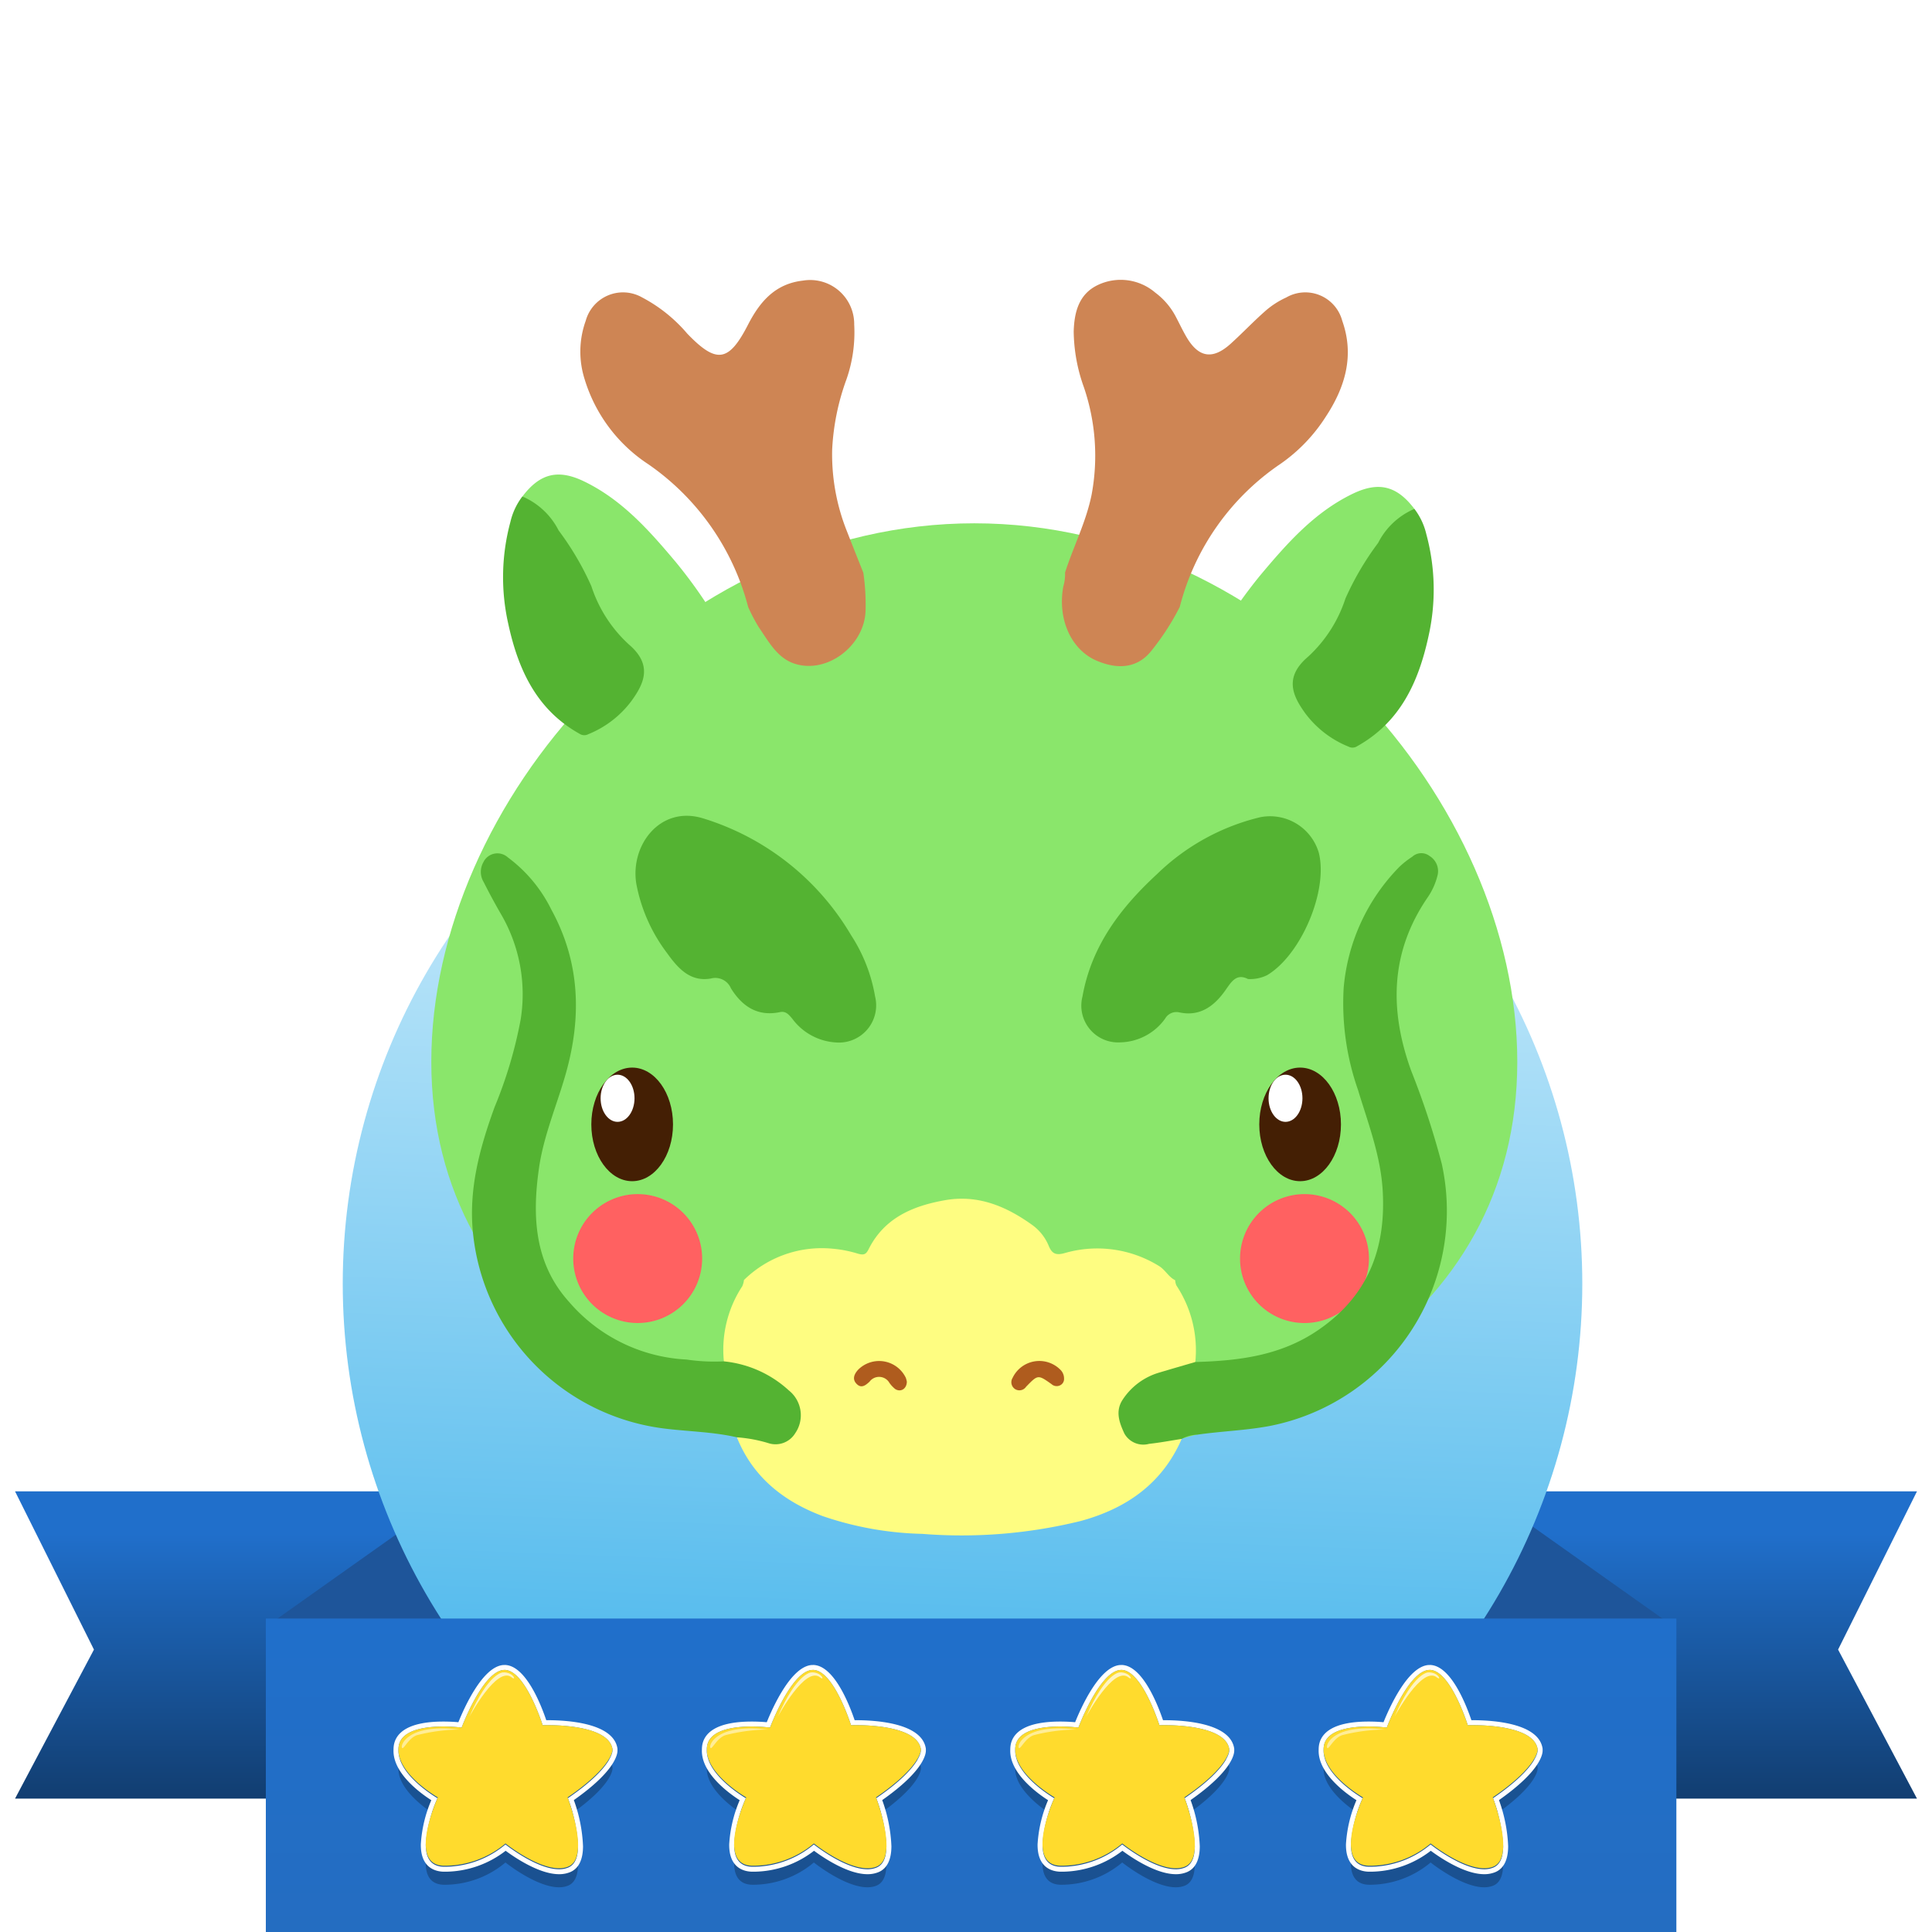 <svg xmlns="http://www.w3.org/2000/svg" xmlns:xlink="http://www.w3.org/1999/xlink" width="181" height="181" viewBox="0 0 181 181">
  <rect x="0" y="0" width="181" height="181" fill="#808080" stroke="none"/>
  <defs>
    <linearGradient id="linear-gradient" x1="0.5" y1="0.136" x2="0.5" y2="1.1" gradientUnits="objectBoundingBox">
      <stop offset="0" stop-color="#206fcb"/>
      <stop offset="1" stop-color="#103866"/>
    </linearGradient>
    <linearGradient id="linear-gradient-3" x1="0.535" y1="-0.102" x2="0.5" y2="0.811" gradientUnits="objectBoundingBox">
      <stop offset="0" stop-color="#effaff"/>
      <stop offset="1" stop-color="#54bbed"/>
    </linearGradient>
    <linearGradient id="linear-gradient-4" x1="0.5" x2="0.5" y2="1" gradientUnits="objectBoundingBox">
      <stop offset="0" stop-color="#206fcb"/>
      <stop offset="1" stop-color="#246dc1"/>
    </linearGradient>
    <clipPath id="clip-Artboard_100">
      <rect width="181" height="181"/>
    </clipPath>
  </defs>
  <g id="Artboard_100" data-name="Artboard – 100" clip-path="url(#clip-Artboard_100)">
    <rect width="181" height="181" fill="#fff"/>
    <g id="Group_28097" data-name="Group 28097" transform="translate(-865.593 -6020.805)">
      <g id="Group_28090" data-name="Group 28090" transform="translate(693.25 5941.859)">
        <g id="Group_27306" data-name="Group 27306" transform="translate(173.751 218.662)">
          <path id="Path_56597" data-name="Path 56597" d="M53.973,0H0V28.789H53.973L46.58,14.826Z" transform="translate(124.213)" fill="url(#linear-gradient)"/>
          <path id="Path_56596" data-name="Path 56596" d="M0,0H53.973V28.789H0L7.394,14.826Z" fill="url(#linear-gradient)"/>
          <path id="Path_56595" data-name="Path 56595" d="M17.745,0H37.707L19.963,12.846V32.532H0V12.577Z" transform="translate(23.66)" fill="#1e559a"/>
          <path id="Path_56598" data-name="Path 56598" d="M19.963,0H0L17.745,12.846V32.532H37.707V12.577Z" transform="translate(117.558)" fill="#1e559a"/>
        </g>
        <ellipse id="Ellipse_681" data-name="Ellipse 681" cx="58.064" cy="58.064" rx="58.064" ry="58.064" transform="translate(204.453 141.149)" fill="url(#linear-gradient-3)"/>
        <rect id="Rectangle_19590" data-name="Rectangle 19590" width="132.146" height="29.366" transform="translate(197.248 230.58)" fill="url(#linear-gradient-4)"/>
        <g id="Group_27753" data-name="Group 27753" transform="translate(209.203 234.928)">
          <g id="Group_27749" data-name="Group 27749" transform="translate(0 0)">
            <g id="Group_27254" data-name="Group 27254" transform="translate(0.467 2.15)" opacity="0.26">
              <path id="Path_56544" data-name="Path 56544" d="M83.26,76.978c-.36-2.518-6.547-2.266-6.547-2.266s-1.654-5.288-3.633-5.18-3.957,5.4-3.957,5.4-5.539-.719-5.9,1.763a2.163,2.163,0,0,0-.02.31c-.1,2.273,3.308,4.339,3.657,4.545a12.692,12.692,0,0,0-1.1,4.308c-.015,1.14.375,2.072,1.671,2.113a8.869,8.869,0,0,0,5.8-2.086s3.806,3.057,5.892,2.158c.672-.29.9-1.066.907-1.983a14.59,14.59,0,0,0-.953-4.509c4.289-2.937,4.182-4.478,4.182-4.478l0-.017A.519.519,0,0,0,83.26,76.978Z" transform="translate(-63.203 -69.53)"/>
            </g>
            <g id="Group_27255" data-name="Group 27255">
              <path id="Path_56545" data-name="Path 56545" d="M72.858,66.545c1.952,0,3.573,5.181,3.573,5.181s.172-.007.46-.007c1.44,0,5.787.175,6.087,2.273a.516.516,0,0,1,0,.072l0,.018s.107,1.54-4.182,4.478a14.59,14.59,0,0,1,.953,4.509c-.005.918-.235,1.694-.907,1.983a2.2,2.2,0,0,1-.875.166c-2.124,0-5.017-2.324-5.017-2.324a8.9,8.9,0,0,1-5.554,2.09c-.081,0-.163,0-.244,0-1.3-.041-1.686-.973-1.671-2.113a12.7,12.7,0,0,1,1.1-4.308c-.349-.206-3.755-2.272-3.657-4.545a2.16,2.16,0,0,1,.02-.31c.227-1.571,2.531-1.859,4.19-1.859a14.794,14.794,0,0,1,1.709.1s1.978-5.287,3.957-5.4h.06m0-.465h0l-.085,0c-1.974.108-3.724,4.085-4.237,5.361-.319-.029-.821-.062-1.4-.062-3.574,0-4.5,1.228-4.652,2.258a2.7,2.7,0,0,0-.025.375c-.093,2.168,2.467,4.045,3.54,4.733a12.32,12.32,0,0,0-.982,4.124c-.028,2.181,1.317,2.55,2.122,2.575.087,0,.173,0,.259,0a9.323,9.323,0,0,0,5.566-1.96c.822.61,3.139,2.194,5,2.194a2.662,2.662,0,0,0,1.06-.2c.781-.337,1.181-1.147,1.189-2.408a14.232,14.232,0,0,0-.861-4.334c3.994-2.806,4.108-4.389,4.088-4.688a.534.534,0,0,0,0-.09v-.006l0-.028c-.345-2.412-4.693-2.673-6.547-2.673h-.125c-.464-1.378-1.923-5.175-3.909-5.175Z" transform="translate(-62.454 -66.08)" fill="#fff"/>
            </g>
            <g id="Group_27747" data-name="Group 27747" transform="translate(0.466 0.465)">
              <path id="Path_56547" data-name="Path 56547" d="M66.893,78.771s-4.029-2.3-3.669-4.784,5.9-1.762,5.9-1.762,1.978-5.288,3.957-5.4,3.633,5.18,3.633,5.18,6.187-.252,6.547,2.266c0,0,.108,1.547-4.208,4.5,0,0,2.158,5.576.072,6.475s-5.892-2.158-5.892-2.158a8.869,8.869,0,0,1-5.8,2.086C64.016,85.065,66.893,78.771,66.893,78.771Z" transform="translate(-63.201 -66.826)" fill="#ffdb2d"/>
            </g>
            <g id="Group_27748" data-name="Group 27748" transform="translate(0.781 0.694)">
              <path id="Path_56552" data-name="Path 56552" d="M77.013,67.2s-1.34.007-3.139,4.152c0,0,2.59-4.847,3.975-3.678C78.334,68.032,77.952,67.131,77.013,67.2Z" transform="translate(-67.539 -67.194)" fill="#fff" opacity="0.7"/>
              <path id="Path_56553" data-name="Path 56553" d="M69.143,75.729a16.515,16.515,0,0,0-4,.523c-.746.238-1.216,1.257-1.376,1.214C63.478,77.376,64.107,75.1,69.143,75.729Z" transform="translate(-63.708 -70.37)" fill="#fff" opacity="0.5"/>
            </g>
          </g>
          <g id="Group_27750" data-name="Group 27750" transform="translate(28.891 0)">
            <g id="Group_27254-2" data-name="Group 27254" transform="translate(0.467 2.15)" opacity="0.26">
              <path id="Path_56544-2" data-name="Path 56544" d="M83.26,76.978c-.36-2.518-6.547-2.266-6.547-2.266s-1.654-5.288-3.633-5.18-3.957,5.4-3.957,5.4-5.539-.719-5.9,1.763a2.163,2.163,0,0,0-.02.31c-.1,2.273,3.308,4.339,3.657,4.545a12.692,12.692,0,0,0-1.1,4.308c-.015,1.14.375,2.072,1.671,2.113a8.869,8.869,0,0,0,5.8-2.086s3.806,3.057,5.892,2.158c.672-.29.9-1.066.907-1.983a14.59,14.59,0,0,0-.953-4.509c4.289-2.937,4.182-4.478,4.182-4.478l0-.017A.519.519,0,0,0,83.26,76.978Z" transform="translate(-63.203 -69.53)"/>
            </g>
            <g id="Group_27255-2" data-name="Group 27255" transform="translate(0)">
              <path id="Path_56545-2" data-name="Path 56545" d="M72.858,66.545c1.952,0,3.573,5.181,3.573,5.181s.172-.007.46-.007c1.44,0,5.787.175,6.087,2.273a.516.516,0,0,1,0,.072l0,.018s.107,1.54-4.182,4.478a14.59,14.59,0,0,1,.953,4.509c-.005.918-.235,1.694-.907,1.983a2.2,2.2,0,0,1-.875.166c-2.124,0-5.017-2.324-5.017-2.324a8.9,8.9,0,0,1-5.554,2.09c-.081,0-.163,0-.244,0-1.3-.041-1.686-.973-1.671-2.113a12.7,12.7,0,0,1,1.1-4.308c-.349-.206-3.755-2.272-3.657-4.545a2.16,2.16,0,0,1,.02-.31c.227-1.571,2.531-1.859,4.19-1.859a14.794,14.794,0,0,1,1.709.1s1.978-5.287,3.957-5.4h.06m0-.465h0l-.085,0c-1.974.108-3.724,4.085-4.237,5.361-.319-.029-.821-.062-1.4-.062-3.574,0-4.5,1.228-4.652,2.258a2.7,2.7,0,0,0-.025.375c-.093,2.168,2.467,4.045,3.54,4.733a12.32,12.32,0,0,0-.982,4.124c-.028,2.181,1.317,2.55,2.122,2.575.087,0,.173,0,.259,0a9.323,9.323,0,0,0,5.566-1.96c.822.61,3.139,2.194,5,2.194a2.662,2.662,0,0,0,1.06-.2c.781-.337,1.181-1.147,1.189-2.408a14.232,14.232,0,0,0-.861-4.334c3.994-2.806,4.108-4.389,4.088-4.688a.534.534,0,0,0,0-.09v-.006l0-.028c-.345-2.412-4.693-2.673-6.547-2.673h-.125c-.464-1.378-1.923-5.175-3.909-5.175Z" transform="translate(-62.454 -66.08)" fill="#fff"/>
            </g>
            <g id="Group_27747-2" data-name="Group 27747" transform="translate(0.466 0.465)">
              <path id="Path_56547-2" data-name="Path 56547" d="M66.893,78.771s-4.029-2.3-3.669-4.784,5.9-1.762,5.9-1.762,1.978-5.288,3.957-5.4,3.633,5.18,3.633,5.18,6.187-.252,6.547,2.266c0,0,.108,1.547-4.208,4.5,0,0,2.158,5.576.072,6.475s-5.892-2.158-5.892-2.158a8.869,8.869,0,0,1-5.8,2.086C64.016,85.065,66.893,78.771,66.893,78.771Z" transform="translate(-63.201 -66.826)" fill="#ffdb2d"/>
            </g>
            <g id="Group_27748-2" data-name="Group 27748" transform="translate(0.781 0.694)">
              <path id="Path_56552-2" data-name="Path 56552" d="M77.013,67.2s-1.34.007-3.139,4.152c0,0,2.59-4.847,3.975-3.678C78.334,68.032,77.952,67.131,77.013,67.2Z" transform="translate(-67.539 -67.194)" fill="#fff" opacity="0.7"/>
              <path id="Path_56553-2" data-name="Path 56553" d="M69.143,75.729a16.515,16.515,0,0,0-4,.523c-.746.238-1.216,1.257-1.376,1.214C63.478,77.376,64.107,75.1,69.143,75.729Z" transform="translate(-63.708 -70.37)" fill="#fff" opacity="0.5"/>
            </g>
          </g>
          <g id="Group_27751" data-name="Group 27751" transform="translate(57.781 0)">
            <g id="Group_27254-3" data-name="Group 27254" transform="translate(0.467 2.15)" opacity="0.26">
              <path id="Path_56544-3" data-name="Path 56544" d="M83.26,76.978c-.36-2.518-6.547-2.266-6.547-2.266s-1.654-5.288-3.633-5.18-3.957,5.4-3.957,5.4-5.539-.719-5.9,1.763a2.163,2.163,0,0,0-.02.31c-.1,2.273,3.308,4.339,3.657,4.545a12.692,12.692,0,0,0-1.1,4.308c-.015,1.14.375,2.072,1.671,2.113a8.869,8.869,0,0,0,5.8-2.086s3.806,3.057,5.892,2.158c.672-.29.9-1.066.907-1.983a14.59,14.59,0,0,0-.953-4.509c4.289-2.937,4.182-4.478,4.182-4.478l0-.017A.519.519,0,0,0,83.26,76.978Z" transform="translate(-63.203 -69.53)"/>
            </g>
            <g id="Group_27255-3" data-name="Group 27255" transform="translate(0)">
              <path id="Path_56545-3" data-name="Path 56545" d="M72.858,66.545c1.952,0,3.573,5.181,3.573,5.181s.172-.007.46-.007c1.44,0,5.787.175,6.087,2.273a.516.516,0,0,1,0,.072l0,.018s.107,1.54-4.182,4.478a14.59,14.59,0,0,1,.953,4.509c-.005.918-.235,1.694-.907,1.983a2.2,2.2,0,0,1-.875.166c-2.124,0-5.017-2.324-5.017-2.324a8.9,8.9,0,0,1-5.554,2.09c-.081,0-.163,0-.244,0-1.3-.041-1.686-.973-1.671-2.113a12.7,12.7,0,0,1,1.1-4.308c-.349-.206-3.755-2.272-3.657-4.545a2.16,2.16,0,0,1,.02-.31c.227-1.571,2.531-1.859,4.19-1.859a14.794,14.794,0,0,1,1.709.1s1.978-5.287,3.957-5.4h.06m0-.465h0l-.085,0c-1.974.108-3.724,4.085-4.237,5.361-.319-.029-.821-.062-1.4-.062-3.574,0-4.5,1.228-4.652,2.258a2.7,2.7,0,0,0-.025.375c-.093,2.168,2.467,4.045,3.54,4.733a12.32,12.32,0,0,0-.982,4.124c-.028,2.181,1.317,2.55,2.122,2.575.087,0,.173,0,.259,0a9.323,9.323,0,0,0,5.566-1.96c.822.61,3.139,2.194,5,2.194a2.662,2.662,0,0,0,1.06-.2c.781-.337,1.181-1.147,1.189-2.408a14.232,14.232,0,0,0-.861-4.334c3.994-2.806,4.108-4.389,4.088-4.688a.534.534,0,0,0,0-.09v-.006l0-.028c-.345-2.412-4.693-2.673-6.547-2.673h-.125c-.464-1.378-1.923-5.175-3.909-5.175Z" transform="translate(-62.454 -66.08)" fill="#fff"/>
            </g>
            <g id="Group_27747-3" data-name="Group 27747" transform="translate(0.466 0.465)">
              <path id="Path_56547-3" data-name="Path 56547" d="M66.893,78.771s-4.029-2.3-3.669-4.784,5.9-1.762,5.9-1.762,1.978-5.288,3.957-5.4,3.633,5.18,3.633,5.18,6.187-.252,6.547,2.266c0,0,.108,1.547-4.208,4.5,0,0,2.158,5.576.072,6.475s-5.892-2.158-5.892-2.158a8.869,8.869,0,0,1-5.8,2.086C64.016,85.065,66.893,78.771,66.893,78.771Z" transform="translate(-63.201 -66.826)" fill="#ffdb2d"/>
            </g>
            <g id="Group_27748-3" data-name="Group 27748" transform="translate(0.781 0.694)">
              <path id="Path_56552-3" data-name="Path 56552" d="M77.013,67.2s-1.34.007-3.139,4.152c0,0,2.59-4.847,3.975-3.678C78.334,68.032,77.952,67.131,77.013,67.2Z" transform="translate(-67.539 -67.194)" fill="#fff" opacity="0.7"/>
              <path id="Path_56553-3" data-name="Path 56553" d="M69.143,75.729a16.515,16.515,0,0,0-4,.523c-.746.238-1.216,1.257-1.376,1.214C63.478,77.376,64.107,75.1,69.143,75.729Z" transform="translate(-63.708 -70.37)" fill="#fff" opacity="0.5"/>
            </g>
          </g>
          <g id="Group_27752" data-name="Group 27752" transform="translate(86.672 0)">
            <g id="Group_27254-4" data-name="Group 27254" transform="translate(0.467 2.15)" opacity="0.26">
              <path id="Path_56544-4" data-name="Path 56544" d="M83.26,76.978c-.36-2.518-6.547-2.266-6.547-2.266s-1.654-5.288-3.633-5.18-3.957,5.4-3.957,5.4-5.539-.719-5.9,1.763a2.163,2.163,0,0,0-.02.31c-.1,2.273,3.308,4.339,3.657,4.545a12.692,12.692,0,0,0-1.1,4.308c-.015,1.14.375,2.072,1.671,2.113a8.869,8.869,0,0,0,5.8-2.086s3.806,3.057,5.892,2.158c.672-.29.9-1.066.907-1.983a14.59,14.59,0,0,0-.953-4.509c4.289-2.937,4.182-4.478,4.182-4.478l0-.017A.519.519,0,0,0,83.26,76.978Z" transform="translate(-63.203 -69.53)"/>
            </g>
            <g id="Group_27255-4" data-name="Group 27255" transform="translate(0)">
              <path id="Path_56545-4" data-name="Path 56545" d="M72.858,66.545c1.952,0,3.573,5.181,3.573,5.181s.172-.007.46-.007c1.44,0,5.787.175,6.087,2.273a.516.516,0,0,1,0,.072l0,.018s.107,1.54-4.182,4.478a14.59,14.59,0,0,1,.953,4.509c-.005.918-.235,1.694-.907,1.983a2.2,2.2,0,0,1-.875.166c-2.124,0-5.017-2.324-5.017-2.324a8.9,8.9,0,0,1-5.554,2.09c-.081,0-.163,0-.244,0-1.3-.041-1.686-.973-1.671-2.113a12.7,12.7,0,0,1,1.1-4.308c-.349-.206-3.755-2.272-3.657-4.545a2.16,2.16,0,0,1,.02-.31c.227-1.571,2.531-1.859,4.19-1.859a14.794,14.794,0,0,1,1.709.1s1.978-5.287,3.957-5.4h.06m0-.465h0l-.085,0c-1.974.108-3.724,4.085-4.237,5.361-.319-.029-.821-.062-1.4-.062-3.574,0-4.5,1.228-4.652,2.258a2.7,2.7,0,0,0-.025.375c-.093,2.168,2.467,4.045,3.54,4.733a12.32,12.32,0,0,0-.982,4.124c-.028,2.181,1.317,2.55,2.122,2.575.087,0,.173,0,.259,0a9.323,9.323,0,0,0,5.566-1.96c.822.61,3.139,2.194,5,2.194a2.662,2.662,0,0,0,1.06-.2c.781-.337,1.181-1.147,1.189-2.408a14.232,14.232,0,0,0-.861-4.334c3.994-2.806,4.108-4.389,4.088-4.688a.534.534,0,0,0,0-.09v-.006l0-.028c-.345-2.412-4.693-2.673-6.547-2.673h-.125c-.464-1.378-1.923-5.175-3.909-5.175Z" transform="translate(-62.454 -66.08)" fill="#fff"/>
            </g>
            <g id="Group_27747-4" data-name="Group 27747" transform="translate(0.466 0.465)">
              <path id="Path_56547-4" data-name="Path 56547" d="M66.893,78.771s-4.029-2.3-3.669-4.784,5.9-1.762,5.9-1.762,1.978-5.288,3.957-5.4,3.633,5.18,3.633,5.18,6.187-.252,6.547,2.266c0,0,.108,1.547-4.208,4.5,0,0,2.158,5.576.072,6.475s-5.892-2.158-5.892-2.158a8.869,8.869,0,0,1-5.8,2.086C64.016,85.065,66.893,78.771,66.893,78.771Z" transform="translate(-63.201 -66.826)" fill="#ffdb2d"/>
            </g>
            <g id="Group_27748-4" data-name="Group 27748" transform="translate(0.781 0.694)">
              <path id="Path_56552-4" data-name="Path 56552" d="M77.013,67.2s-1.34.007-3.139,4.152c0,0,2.59-4.847,3.975-3.678C78.334,68.032,77.952,67.131,77.013,67.2Z" transform="translate(-67.539 -67.194)" fill="#fff" opacity="0.7"/>
              <path id="Path_56553-4" data-name="Path 56553" d="M69.143,75.729a16.515,16.515,0,0,0-4,.523c-.746.238-1.216,1.257-1.376,1.214C63.478,77.376,64.107,75.1,69.143,75.729Z" transform="translate(-63.708 -70.37)" fill="#fff" opacity="0.5"/>
            </g>
          </g>
        </g>
      </g>
      <g id="Group_27746" data-name="Group 27746" transform="translate(906 6047.008)">
        <path id="Path_57052" data-name="Path 57052" d="M886.414,903.711c0,24.332-22.775,37.673-50.871,37.673s-50.869-13.341-50.869-37.673,22.775-50.448,50.869-50.448S886.414,879.377,886.414,903.711Z" transform="translate(-784.674 -830.44)" fill="#8ae66b"/>
        <g id="Group_27740" data-name="Group 27740" transform="translate(14.991 73.815)">
          <path id="Path_57053" data-name="Path 57053" d="M808.836,914.743c0,2.938-1.713,5.319-3.827,5.319s-3.826-2.381-3.826-5.319,1.714-5.323,3.826-5.323S808.836,911.8,808.836,914.743Z" transform="translate(-801.183 -909.42)" fill="#441f04"/>
          <path id="Path_57054" data-name="Path 57054" d="M805.318,912.361c0,1.219-.712,2.209-1.589,2.209s-1.588-.991-1.588-2.209.712-2.207,1.588-2.207S805.318,911.14,805.318,912.361Z" transform="translate(-801.271 -909.487)" fill="#fff"/>
        </g>
        <g id="Group_27741" data-name="Group 27741" transform="translate(77.568 73.815)">
          <path id="Path_57055" data-name="Path 57055" d="M877.751,914.743c0,2.938-1.714,5.319-3.827,5.319s-3.826-2.381-3.826-5.319,1.713-5.323,3.826-5.323S877.751,911.8,877.751,914.743Z" transform="translate(-870.098 -909.42)" fill="#441f04"/>
          <path id="Path_57056" data-name="Path 57056" d="M874.231,912.361c0,1.219-.711,2.209-1.587,2.209s-1.589-.991-1.589-2.209.712-2.207,1.589-2.207S874.231,911.14,874.231,912.361Z" transform="translate(-870.186 -909.487)" fill="#fff"/>
        </g>
        <path id="Path_57057" data-name="Path 57057" d="M811.395,928.511a6.039,6.039,0,1,1-6.038-6.039A6.039,6.039,0,0,1,811.395,928.511Z" transform="translate(-786.021 -836.805)" fill="#ff6161"/>
        <path id="Path_57058" data-name="Path 57058" d="M880.193,928.511a6.04,6.04,0,1,1-6.04-6.039A6.041,6.041,0,0,1,880.193,928.511Z" transform="translate(-792.347 -836.805)" fill="#ff6161"/>
        <g id="Group_27742" data-name="Group 27742" transform="translate(3.81 53.727)">
          <path id="Path_57059" data-name="Path 57059" d="M816.735,939.668a10.4,10.4,0,0,1,8.3-2.937,11.315,11.315,0,0,1,2.421.479c.507.134.717.055.953-.416,1.47-2.95,4.151-4.075,7.169-4.607,3.052-.538,5.679.547,8.11,2.281a4.55,4.55,0,0,1,1.6,1.995c.312.773.711.892,1.474.686a10.985,10.985,0,0,1,8.837,1.191c.61.364.906,1.035,1.536,1.344a1.471,1.471,0,0,0,.117.494,10.978,10.978,0,0,1,1.77,7.175c-.586.765-1.508.77-2.319.972a7.579,7.579,0,0,0-3.61,1.9,2.692,2.692,0,0,0-.779,2.916,1.844,1.844,0,0,0,1.893,1.575,8.854,8.854,0,0,0,2.255-.246c.431-.078.877-.261,1.284.082-1.821,4.189-5.186,6.52-9.439,7.684a46.6,46.6,0,0,1-14.869,1.212,30.931,30.931,0,0,1-9.307-1.658c-3.658-1.374-6.552-3.638-8.058-7.388.307-.359.692-.212,1.057-.155.614.094,1.21.274,1.819.391.853.163,1.744.158,2.23-.655a2.723,2.723,0,0,0,.232-2.935,4.783,4.783,0,0,0-1.333-1.424,12.6,12.6,0,0,0-4.2-1.922c-.355-.1-.769-.063-1.022-.416a10.845,10.845,0,0,1,1.722-7.036A1.93,1.93,0,0,0,816.735,939.668Z" transform="translate(-791.256 -899.677)" fill="#fefd81" fill-rule="evenodd"/>
          <path id="Path_57060" data-name="Path 57060" d="M812.467,944.011a10.525,10.525,0,0,1,6.095,2.729,2.968,2.968,0,0,1,.587,4.01,2.158,2.158,0,0,1-2.526.918,13.313,13.313,0,0,0-2.938-.541c-2.263-.522-4.587-.538-6.878-.833a20.554,20.554,0,0,1-17.822-18.115c-.474-4.221.6-8.128,2.01-12.005a41.041,41.041,0,0,0,2.436-8.185,14.892,14.892,0,0,0-1.835-9.863c-.568-.982-1.111-1.984-1.621-3a1.842,1.842,0,0,1-.035-1.878,1.454,1.454,0,0,1,2.291-.451,13.5,13.5,0,0,1,4.071,4.886c2.709,4.942,2.859,10.1,1.343,15.427-.836,2.94-2.069,5.776-2.5,8.821-.642,4.5-.43,8.888,2.8,12.485a15.552,15.552,0,0,0,11.025,5.425A17.663,17.663,0,0,0,812.467,944.011Z" transform="translate(-788.87 -896.402)" fill="#54b332" fill-rule="evenodd"/>
          <path id="Path_57061" data-name="Path 57061" d="M861.491,951.274c-1.017.158-2.03.352-3.054.462a2.033,2.033,0,0,1-2.313-.968c-.465-1.011-.885-2.1-.14-3.2a6.159,6.159,0,0,1,3.42-2.512c1.119-.335,2.242-.658,3.363-.986,4.1-.117,8.061-.591,11.6-3.05,4.63-3.212,6.28-7.625,5.957-13.049-.2-3.284-1.378-6.3-2.311-9.393a24.535,24.535,0,0,1-1.342-9.562,18.413,18.413,0,0,1,5.208-11.325,8.308,8.308,0,0,1,1.218-.959,1.253,1.253,0,0,1,1.621-.068,1.663,1.663,0,0,1,.755,1.784,6.279,6.279,0,0,1-.976,2.155c-3.482,5.127-3.543,10.543-1.5,16.188a74.653,74.653,0,0,1,2.864,8.711,20.539,20.539,0,0,1-16.13,24.562c-2.245.421-4.525.487-6.778.813A3.376,3.376,0,0,0,861.491,951.274Z" transform="translate(-795.005 -896.399)" fill="#54b332" fill-rule="evenodd"/>
        </g>
        <path id="Path_57062" data-name="Path 57062" d="M826.562,855.588a20.478,20.478,0,0,1,.208,3.583c-.111,3.248-3.583,5.911-6.618,4.948-1.652-.525-2.461-2.088-3.386-3.426a16.719,16.719,0,0,1-.991-1.888,23.441,23.441,0,0,0-9.342-13.37,14.6,14.6,0,0,1-5.977-7.964,8.527,8.527,0,0,1,.1-5.49,3.623,3.623,0,0,1,5.27-2.191,14.248,14.248,0,0,1,4.243,3.4c2.732,2.835,3.88,2.684,5.685-.829,1.111-2.162,2.542-3.844,5.148-4.14a4.129,4.129,0,0,1,4.806,4.114,13.353,13.353,0,0,1-.716,5.11,22.274,22.274,0,0,0-1.35,6.627,19.427,19.427,0,0,0,1.4,7.674C825.542,853.033,826.055,854.31,826.562,855.588Z" transform="translate(-786.088 -828.135)" fill="#ce8554" fill-rule="evenodd"/>
        <path id="Path_57063" data-name="Path 57063" d="M860.775,858.788a23.4,23.4,0,0,1-2.737,4.205c-1.438,1.714-3.385,1.545-5.052.828-2.417-1.039-3.676-3.927-3.119-6.956a3.992,3.992,0,0,0,.163-1.3c.784-2.441,1.967-4.727,2.486-7.285a19.875,19.875,0,0,0-.725-10.085,15.847,15.847,0,0,1-.951-5.209c.053-1.854.5-3.514,2.257-4.357a4.977,4.977,0,0,1,5.385.712,6.622,6.622,0,0,1,1.9,2.211c.333.627.635,1.272.989,1.888,1.148,2,2.478,2.225,4.182.683,1.121-1.014,2.16-2.119,3.3-3.115a8.009,8.009,0,0,1,1.9-1.213A3.579,3.579,0,0,1,876,831.985c1.154,3.253.275,6.208-1.532,8.961a15.564,15.564,0,0,1-4.225,4.417A23.124,23.124,0,0,0,860.775,858.788Z" transform="translate(-790.657 -828.129)" fill="#ce8554" fill-rule="evenodd"/>
        <g id="Group_27743" data-name="Group 27743" transform="translate(6.727 18.251)">
          <path id="Path_57064" data-name="Path 57064" d="M799.313,873.058a2.73,2.73,0,0,0,.12-.538A8.847,8.847,0,0,0,804.8,868a2.452,2.452,0,0,0-.551-3.226c-2.082-1.954-3.192-4.471-4.436-6.971a19.714,19.714,0,0,0-5.163-7,2.415,2.415,0,0,1-.578-.512c1.651-2.182,3.359-2.589,5.8-1.406,3.565,1.731,6.109,4.617,8.591,7.572a45.378,45.378,0,0,1,4,5.722c.325.536.628.665,1.143.358.468.1.6.517.781.87" transform="translate(-792.265 -848.229)" fill="#8ae66b" fill-rule="evenodd"/>
          <path id="Path_57065" data-name="Path 57065" d="M793.886,850.494a6.8,6.8,0,0,1,3.4,3.188,26.844,26.844,0,0,1,3.066,5.219,12.745,12.745,0,0,0,3.507,5.453c2.245,1.912,1.46,3.644.218,5.339a9.477,9.477,0,0,1-4.009,3.072.8.8,0,0,1-.82-.036c-4.052-2.263-5.763-6.049-6.688-10.329a19.853,19.853,0,0,1,.207-9.523A6.251,6.251,0,0,1,793.886,850.494Z" transform="translate(-792.083 -848.437)" fill="#54b332" fill-rule="evenodd"/>
        </g>
        <g id="Group_27744" data-name="Group 27744" transform="translate(71.789 19.415)">
          <path id="Path_57066" data-name="Path 57066" d="M878.8,874.34a2.754,2.754,0,0,1-.12-.539,8.847,8.847,0,0,1-5.365-4.524,2.451,2.451,0,0,1,.551-3.225c2.082-1.954,3.192-4.472,4.436-6.972a19.692,19.692,0,0,1,5.163-7,2.439,2.439,0,0,0,.578-.513c-1.651-2.181-3.359-2.589-5.8-1.406-3.565,1.73-6.109,4.617-8.591,7.571a45.446,45.446,0,0,0-4,5.722c-.325.537-.627.666-1.143.358-.468.1-.6.518-.781.871" transform="translate(-863.733 -849.51)" fill="#8ae66b" fill-rule="evenodd"/>
          <path id="Path_57067" data-name="Path 57067" d="M884.95,851.775a6.8,6.8,0,0,0-3.4,3.188,26.847,26.847,0,0,0-3.066,5.219,12.751,12.751,0,0,1-3.507,5.453c-2.245,1.912-1.46,3.644-.218,5.339a9.474,9.474,0,0,0,4.009,3.071.8.8,0,0,0,.82-.036c4.052-2.263,5.763-6.049,6.688-10.329a19.85,19.85,0,0,0-.207-9.522A6.262,6.262,0,0,0,884.95,851.775Z" transform="translate(-864.636 -849.718)" fill="#54b332" fill-rule="evenodd"/>
        </g>
        <g id="Group_27745" data-name="Group 27745" transform="translate(39.609 101.298)">
          <path id="Path_57068" data-name="Path 57068" d="M849.458,950.436a.656.656,0,0,1-.373.636.717.717,0,0,1-.8-.112c-1.27-.9-1.272-.9-2.384.245a.758.758,0,0,1-1.041.213.769.769,0,0,1-.222-1.046,2.774,2.774,0,0,1,4.462-.774A1.147,1.147,0,0,1,849.458,950.436Z" transform="translate(-829.788 -948.788)" fill="#af5c1e" fill-rule="evenodd"/>
          <path id="Path_57069" data-name="Path 57069" d="M833.237,950.737c-.015.677-.589,1.011-1.1.676a2.968,2.968,0,0,1-.529-.566,1.115,1.115,0,0,0-1.868-.114c-.377.348-.768.652-1.208.205s-.222-.923.135-1.321a2.775,2.775,0,0,1,4.467.736A1.913,1.913,0,0,1,833.237,950.737Z" transform="translate(-828.295 -948.788)" fill="#af5c1e" fill-rule="evenodd"/>
        </g>
        <path id="Path_57070" data-name="Path 57070" d="M824.5,904.674a5.477,5.477,0,0,1-4.076-2.23c-.323-.373-.588-.728-1.154-.61-2.1.439-3.541-.548-4.587-2.227a1.592,1.592,0,0,0-1.881-.923c-2,.354-3.162-1.064-4.143-2.434a15.423,15.423,0,0,1-2.835-6.406c-.616-3.619,2.212-7.387,6.22-6.171a24.386,24.386,0,0,1,13.887,10.943,15.164,15.164,0,0,1,2.253,5.738A3.488,3.488,0,0,1,824.5,904.674Z" transform="translate(-786.611 -833.216)" fill="#54b332" fill-rule="evenodd"/>
        <path id="Path_57071" data-name="Path 57071" d="M867.36,898.737c-1.164-.59-1.61.362-2.24,1.219-1.021,1.387-2.345,2.318-4.218,1.9a1.216,1.216,0,0,0-1.3.576,5.306,5.306,0,0,1-4.215,2.238,3.445,3.445,0,0,1-3.536-4.3c.841-4.745,3.586-8.333,7-11.478a20.814,20.814,0,0,1,9.668-5.319,4.763,4.763,0,0,1,5.472,3.333c.9,3.563-1.676,9.6-4.853,11.474A3.633,3.633,0,0,1,867.36,898.737Z" transform="translate(-790.845 -833.219)" fill="#54b332" fill-rule="evenodd"/>
      </g>
    </g>
  </g>
</svg>
